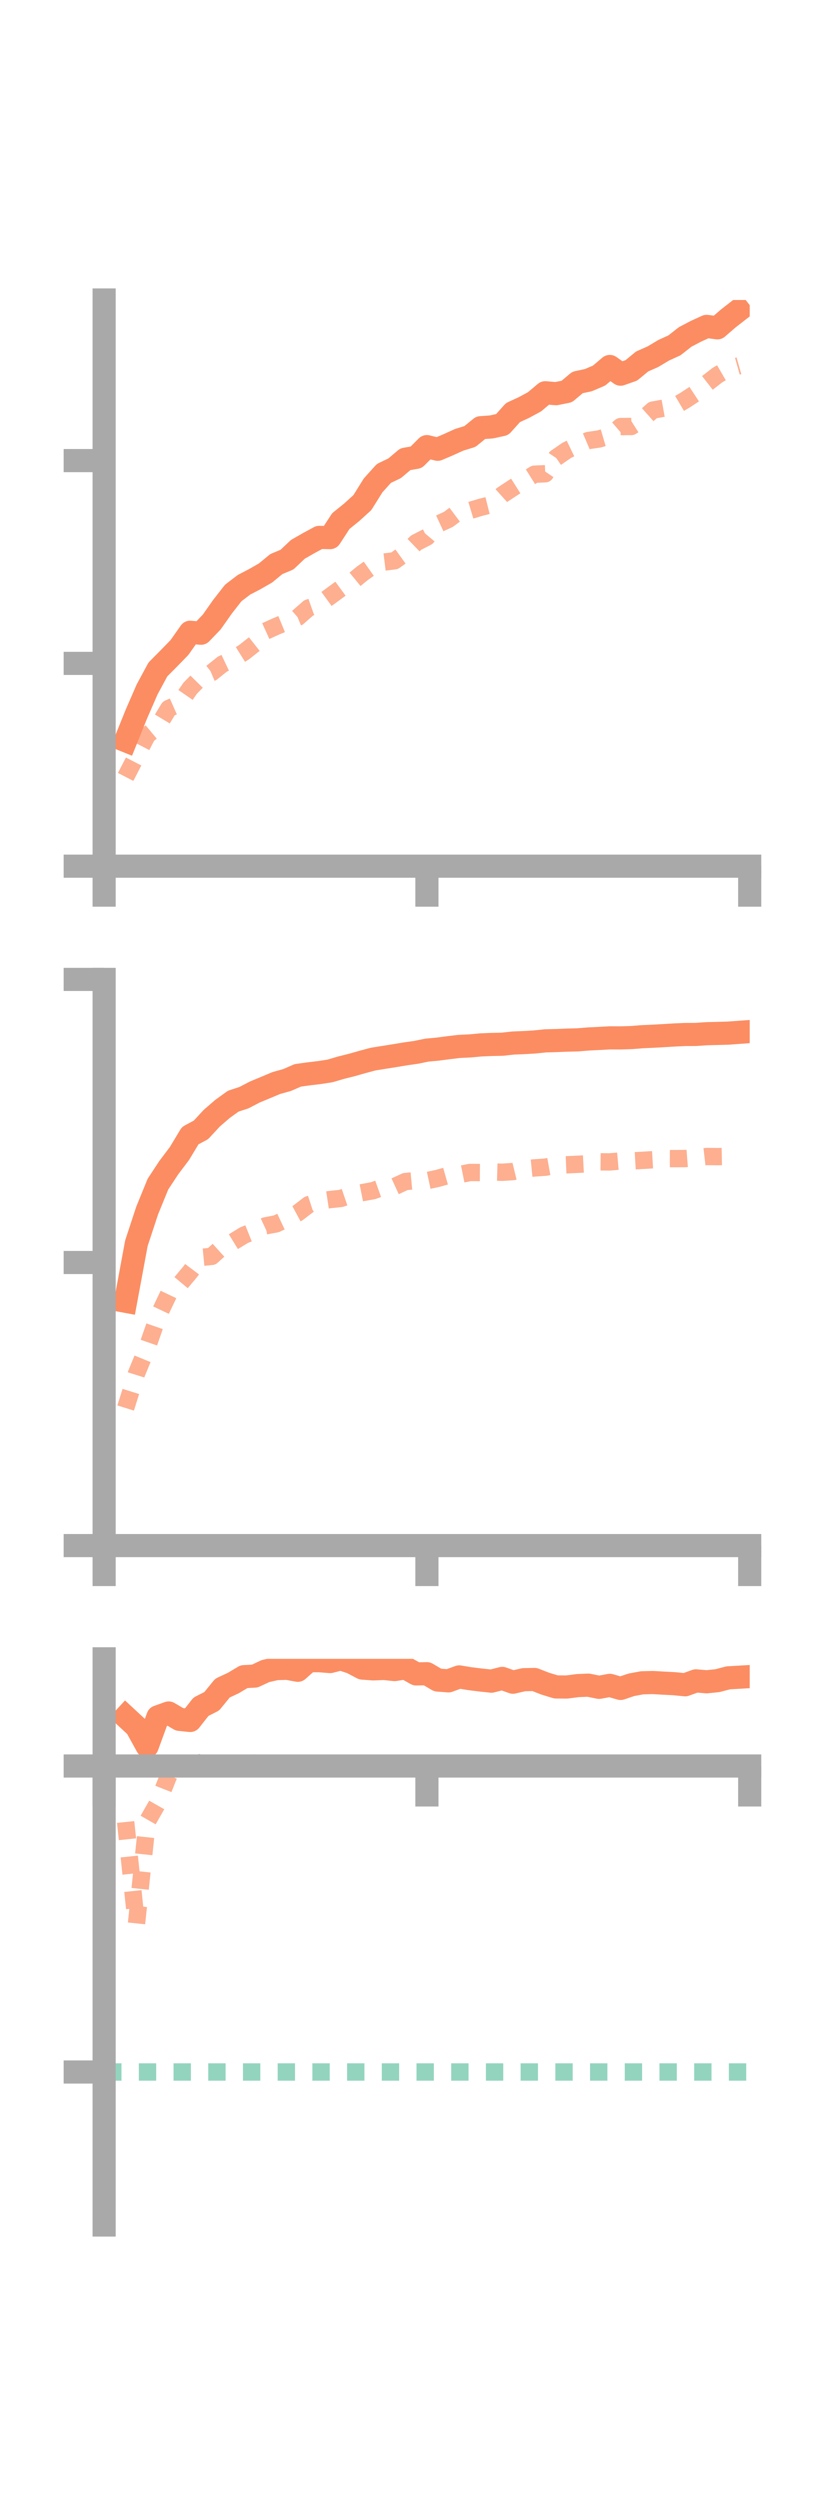 <?xml version="1.0" encoding="utf-8" standalone="no"?>
<!DOCTYPE svg PUBLIC "-//W3C//DTD SVG 1.1//EN"
  "http://www.w3.org/Graphics/SVG/1.1/DTD/svg11.dtd">
<!-- Created with matplotlib (https://matplotlib.org/) -->
<svg height="216pt" version="1.1" viewBox="0 0 72 216" width="72pt" xmlns="http://www.w3.org/2000/svg" xmlns:xlink="http://www.w3.org/1999/xlink">
 <defs>
  <style type="text/css">*{stroke-linecap:butt;stroke-linejoin:round;}</style>
 </defs>
 <g id="figure_1">
  <g id="patch_1">
   <path d="M 0 216 
L 72 216 
L 72 0 
L 0 0 
z
" style="fill:none;"/>
  </g>
  <g id="axes_1">
   <g id="patch_2">
    <path d="M 9 74.838 
L 64.8 74.838 
L 64.8 25.92 
L 9 25.92 
z
" style="fill:none;"/>
   </g>
   <g id="matplotlib.axis_1">
    <g id="xtick_1">
     <g id="line2d_1">
      <defs>
       <path d="M 0 0 
L 0 3.5 
" id="m2ff58d0554" style="stroke:#a9a9a9;stroke-width:2;"/>
      </defs>
      <g>
       <use style="fill:#a9a9a9;stroke:#a9a9a9;stroke-width:2;" x="9" xlink:href="#m2ff58d0554" y="74.838"/>
      </g>
     </g>
    </g>
    <g id="xtick_2">
     <g id="line2d_2">
      <g>
       <use style="fill:#a9a9a9;stroke:#a9a9a9;stroke-width:2;" x="36.9" xlink:href="#m2ff58d0554" y="74.838"/>
      </g>
     </g>
    </g>
    <g id="xtick_3">
     <g id="line2d_3">
      <g>
       <use style="fill:#a9a9a9;stroke:#a9a9a9;stroke-width:2;" x="64.8" xlink:href="#m2ff58d0554" y="74.838"/>
      </g>
     </g>
    </g>
   </g>
   <g id="matplotlib.axis_2">
    <g id="ytick_1">
     <g id="line2d_4">
      <defs>
       <path d="M 0 0 
L -3.5 0 
" id="ma335f879f5" style="stroke:#a9a9a9;stroke-width:2;"/>
      </defs>
      <g>
       <use style="fill:#a9a9a9;stroke:#a9a9a9;stroke-width:2;" x="9" xlink:href="#ma335f879f5" y="74.838"/>
      </g>
     </g>
    </g>
    <g id="ytick_2">
     <g id="line2d_5">
      <g>
       <use style="fill:#a9a9a9;stroke:#a9a9a9;stroke-width:2;" x="9" xlink:href="#ma335f879f5" y="57.317"/>
      </g>
     </g>
    </g>
    <g id="ytick_3">
     <g id="line2d_6">
      <g>
       <use style="fill:#a9a9a9;stroke:#a9a9a9;stroke-width:2;" x="9" xlink:href="#ma335f879f5" y="39.796"/>
      </g>
     </g>
    </g>
   </g>
   <g id="line2d_7">
    <path clip-path="url(#pba0052890a)" d="M 10.86 63.994 
L 11.79 61.693 
L 12.72 59.558 
L 13.65 57.838 
L 14.58 56.901 
L 15.51 55.947 
L 16.44 54.627 
L 17.37 54.711 
L 18.3 53.745 
L 19.23 52.424 
L 20.16 51.233 
L 21.09 50.524 
L 22.02 50.039 
L 22.95 49.506 
L 23.88 48.739 
L 24.81 48.35 
L 25.74 47.466 
L 26.67 46.934 
L 27.6 46.43 
L 28.53 46.45 
L 29.46 45.021 
L 30.39 44.27 
L 31.32 43.427 
L 32.25 41.937 
L 33.18 40.905 
L 34.11 40.459 
L 35.04 39.674 
L 35.97 39.516 
L 36.9 38.588 
L 37.83 38.817 
L 38.76 38.421 
L 39.69 37.998 
L 40.62 37.712 
L 41.55 36.954 
L 42.48 36.888 
L 43.41 36.683 
L 44.34 35.646 
L 45.27 35.218 
L 46.2 34.717 
L 47.13 33.934 
L 48.06 34.014 
L 48.99 33.826 
L 49.92 33.044 
L 50.85 32.847 
L 51.78 32.45 
L 52.71 31.664 
L 53.64 32.328 
L 54.57 32.001 
L 55.5 31.233 
L 56.43 30.822 
L 57.36 30.265 
L 58.29 29.843 
L 59.22 29.113 
L 60.15 28.625 
L 61.08 28.2 
L 62.01 28.325 
L 62.94 27.521 
L 63.87 26.796 
" style="fill:none;stroke:#fc8d62;stroke-linecap:square;stroke-width:2;"/>
   </g>
   <g id="line2d_8">
    <path clip-path="url(#pba0052890a)" d="M 10.86 67.126 
L 11.79 65.328 
L 12.72 63.531 
L 13.65 62.756 
L 14.58 61.214 
L 15.51 60.804 
L 16.44 59.46 
L 17.37 58.511 
L 18.3 58.116 
L 19.23 57.373 
L 20.16 56.933 
L 21.09 56.352 
L 22.02 55.619 
L 22.95 54.536 
L 23.88 54.112 
L 24.81 53.731 
L 25.74 53.345 
L 26.67 52.528 
L 27.6 52.199 
L 28.53 51.524 
L 29.46 50.841 
L 30.39 50.295 
L 31.32 49.533 
L 32.25 48.874 
L 33.18 48.565 
L 34.11 48.449 
L 35.04 47.782 
L 35.97 46.884 
L 36.9 46.406 
L 37.83 45.303 
L 38.76 44.872 
L 39.69 44.177 
L 40.62 44.109 
L 41.55 43.83 
L 42.48 43.596 
L 43.41 42.754 
L 44.34 42.141 
L 45.27 41.554 
L 46.2 40.971 
L 47.13 40.933 
L 48.06 39.548 
L 48.99 38.908 
L 49.92 38.46 
L 50.85 38.063 
L 51.78 37.926 
L 52.71 37.652 
L 53.64 36.855 
L 54.57 36.849 
L 55.5 36.257 
L 56.43 35.433 
L 57.36 35.264 
L 58.29 35.118 
L 59.22 34.569 
L 60.15 33.958 
L 61.08 33.133 
L 62.01 32.408 
L 62.94 31.868 
L 63.87 31.604 
" style="fill:none;stroke:#fc8d62;stroke-dasharray:1.5,1.5;stroke-dashoffset:0;stroke-opacity:0.7;stroke-width:1.5;"/>
   </g>
   <g id="patch_3">
    <path d="M 9 74.838 
L 9 25.92 
" style="fill:none;stroke:#a9a9a9;stroke-linecap:square;stroke-linejoin:miter;stroke-width:2;"/>
   </g>
   <g id="patch_4">
    <path d="M 64.8 74.838 
L 64.8 25.92 
" style="fill:none;"/>
   </g>
   <g id="patch_5">
    <path d="M 9 74.838 
L 64.8 74.838 
" style="fill:none;stroke:#a9a9a9;stroke-linecap:square;stroke-linejoin:miter;stroke-width:2;"/>
   </g>
   <g id="patch_6">
    <path d="M 9 25.92 
L 64.8 25.92 
" style="fill:none;"/>
   </g>
  </g>
  <g id="axes_2">
   <g id="patch_7">
    <path d="M 9 133.539 
L 64.8 133.539 
L 64.8 84.621 
L 9 84.621 
z
" style="fill:none;"/>
   </g>
   <g id="matplotlib.axis_3">
    <g id="xtick_4">
     <g id="line2d_9">
      <g>
       <use style="fill:#a9a9a9;stroke:#a9a9a9;stroke-width:2;" x="9" xlink:href="#m2ff58d0554" y="133.539"/>
      </g>
     </g>
    </g>
    <g id="xtick_5">
     <g id="line2d_10">
      <g>
       <use style="fill:#a9a9a9;stroke:#a9a9a9;stroke-width:2;" x="36.9" xlink:href="#m2ff58d0554" y="133.539"/>
      </g>
     </g>
    </g>
    <g id="xtick_6">
     <g id="line2d_11">
      <g>
       <use style="fill:#a9a9a9;stroke:#a9a9a9;stroke-width:2;" x="64.8" xlink:href="#m2ff58d0554" y="133.539"/>
      </g>
     </g>
    </g>
   </g>
   <g id="matplotlib.axis_4">
    <g id="ytick_4">
     <g id="line2d_12">
      <g>
       <use style="fill:#a9a9a9;stroke:#a9a9a9;stroke-width:2;" x="9" xlink:href="#ma335f879f5" y="133.539"/>
      </g>
     </g>
    </g>
    <g id="ytick_5">
     <g id="line2d_13">
      <g>
       <use style="fill:#a9a9a9;stroke:#a9a9a9;stroke-width:2;" x="9" xlink:href="#ma335f879f5" y="109.08"/>
      </g>
     </g>
    </g>
    <g id="ytick_6">
     <g id="line2d_14">
      <g>
       <use style="fill:#a9a9a9;stroke:#a9a9a9;stroke-width:2;" x="9" xlink:href="#ma335f879f5" y="84.621"/>
      </g>
     </g>
    </g>
   </g>
   <g id="line2d_15">
    <path clip-path="url(#p3e3704ea29)" d="M 10.86 112.43 
L 11.79 107.415 
L 12.72 104.591 
L 13.65 102.313 
L 14.58 100.898 
L 15.51 99.665 
L 16.44 98.121 
L 17.37 97.622 
L 18.3 96.616 
L 19.23 95.813 
L 20.16 95.142 
L 21.09 94.837 
L 22.02 94.352 
L 22.95 93.965 
L 23.88 93.575 
L 24.81 93.316 
L 25.74 92.911 
L 26.67 92.782 
L 27.6 92.671 
L 28.53 92.528 
L 29.46 92.252 
L 30.39 92.02 
L 31.32 91.756 
L 32.25 91.506 
L 33.18 91.357 
L 34.11 91.21 
L 35.04 91.054 
L 35.97 90.922 
L 36.9 90.73 
L 37.83 90.645 
L 38.76 90.522 
L 39.69 90.411 
L 40.62 90.367 
L 41.55 90.281 
L 42.48 90.241 
L 43.41 90.222 
L 44.34 90.119 
L 45.27 90.081 
L 46.2 90.027 
L 47.13 89.93 
L 48.06 89.905 
L 48.99 89.867 
L 49.92 89.844 
L 50.85 89.768 
L 51.78 89.722 
L 52.71 89.671 
L 53.64 89.675 
L 54.57 89.646 
L 55.5 89.572 
L 56.43 89.53 
L 57.36 89.479 
L 58.29 89.422 
L 59.22 89.381 
L 60.15 89.376 
L 61.08 89.312 
L 62.01 89.288 
L 62.94 89.263 
L 63.87 89.195 
" style="fill:none;stroke:#fc8d62;stroke-linecap:square;stroke-width:2;"/>
   </g>
   <g id="line2d_16">
    <path clip-path="url(#p3e3704ea29)" d="M 10.86 121.653 
L 11.79 118.691 
L 12.72 116.43 
L 13.65 113.756 
L 14.58 111.803 
L 15.51 110.992 
L 16.44 109.878 
L 17.37 108.64 
L 18.3 108.551 
L 19.23 107.71 
L 20.16 107.288 
L 21.09 106.719 
L 22.02 106.347 
L 22.95 105.914 
L 23.88 105.738 
L 24.81 105.3 
L 25.74 104.802 
L 26.67 104.088 
L 27.6 103.783 
L 28.53 103.641 
L 29.46 103.545 
L 30.39 103.229 
L 31.32 103.044 
L 32.25 102.874 
L 33.18 102.543 
L 34.11 102.514 
L 35.04 102.086 
L 35.97 102 
L 36.9 102.012 
L 37.83 101.813 
L 38.76 101.551 
L 39.69 101.489 
L 40.62 101.302 
L 41.55 101.31 
L 42.48 101.258 
L 43.41 101.284 
L 44.34 101.224 
L 45.27 100.998 
L 46.2 100.908 
L 47.13 100.846 
L 48.06 100.678 
L 48.99 100.639 
L 49.92 100.596 
L 50.85 100.548 
L 51.78 100.382 
L 52.71 100.389 
L 53.64 100.307 
L 54.57 100.309 
L 55.5 100.256 
L 56.43 100.202 
L 57.36 100.103 
L 58.29 100.105 
L 59.22 100.101 
L 60.15 100.029 
L 61.08 99.922 
L 62.01 99.932 
L 62.94 99.914 
L 63.87 99.877 
" style="fill:none;stroke:#fc8d62;stroke-dasharray:1.5,1.5;stroke-dashoffset:0;stroke-opacity:0.7;stroke-width:1.5;"/>
   </g>
   <g id="patch_8">
    <path d="M 9 133.539 
L 9 84.621 
" style="fill:none;stroke:#a9a9a9;stroke-linecap:square;stroke-linejoin:miter;stroke-width:2;"/>
   </g>
   <g id="patch_9">
    <path d="M 64.8 133.539 
L 64.8 84.621 
" style="fill:none;"/>
   </g>
   <g id="patch_10">
    <path d="M 9 133.539 
L 64.8 133.539 
" style="fill:none;stroke:#a9a9a9;stroke-linecap:square;stroke-linejoin:miter;stroke-width:2;"/>
   </g>
   <g id="patch_11">
    <path d="M 9 84.621 
L 64.8 84.621 
" style="fill:none;"/>
   </g>
  </g>
  <g id="axes_3">
   <g id="patch_12">
    <path d="M 9 192.24 
L 64.8 192.24 
L 64.8 143.322 
L 9 143.322 
z
" style="fill:none;"/>
   </g>
   <g id="matplotlib.axis_5">
    <g id="xtick_7">
     <g id="line2d_17">
      <g>
       <use style="fill:#a9a9a9;stroke:#a9a9a9;stroke-width:2;" x="9" xlink:href="#m2ff58d0554" y="152.583"/>
      </g>
     </g>
    </g>
    <g id="xtick_8">
     <g id="line2d_18">
      <g>
       <use style="fill:#a9a9a9;stroke:#a9a9a9;stroke-width:2;" x="36.9" xlink:href="#m2ff58d0554" y="152.583"/>
      </g>
     </g>
    </g>
    <g id="xtick_9">
     <g id="line2d_19">
      <g>
       <use style="fill:#a9a9a9;stroke:#a9a9a9;stroke-width:2;" x="64.8" xlink:href="#m2ff58d0554" y="152.583"/>
      </g>
     </g>
    </g>
   </g>
   <g id="matplotlib.axis_6">
    <g id="ytick_7">
     <g id="line2d_20">
      <g>
       <use style="fill:#a9a9a9;stroke:#a9a9a9;stroke-width:2;" x="9" xlink:href="#ma335f879f5" y="152.583"/>
      </g>
     </g>
    </g>
    <g id="ytick_8">
     <g id="line2d_21">
      <g>
       <use style="fill:#a9a9a9;stroke:#a9a9a9;stroke-width:2;" x="9" xlink:href="#ma335f879f5" y="179.021"/>
      </g>
     </g>
    </g>
   </g>
   <g id="line2d_22">
    <path clip-path="url(#p4d14dcf641)" d="M 10.86 148.332 
L 11.79 149.195 
L 12.72 150.88 
L 13.65 148.335 
L 14.58 148.003 
L 15.51 148.552 
L 16.44 148.649 
L 17.37 147.463 
L 18.3 146.991 
L 19.23 145.851 
L 20.16 145.418 
L 21.09 144.863 
L 22.02 144.813 
L 22.95 144.381 
L 23.88 144.168 
L 24.81 144.141 
L 25.74 144.313 
L 26.67 143.486 
L 27.6 143.483 
L 28.53 143.559 
L 29.46 143.322 
L 30.39 143.632 
L 31.32 144.121 
L 32.25 144.191 
L 33.18 144.155 
L 34.11 144.25 
L 35.04 144.099 
L 35.97 144.626 
L 36.9 144.609 
L 37.83 145.155 
L 38.76 145.226 
L 39.69 144.886 
L 40.62 145.039 
L 41.55 145.154 
L 42.48 145.252 
L 43.41 145.014 
L 44.34 145.342 
L 45.27 145.125 
L 46.2 145.106 
L 47.13 145.469 
L 48.06 145.752 
L 48.99 145.758 
L 49.92 145.637 
L 50.85 145.597 
L 51.78 145.786 
L 52.71 145.614 
L 53.64 145.881 
L 54.57 145.567 
L 55.5 145.395 
L 56.43 145.371 
L 57.36 145.424 
L 58.29 145.473 
L 59.22 145.565 
L 60.15 145.228 
L 61.08 145.306 
L 62.01 145.21 
L 62.94 144.966 
L 63.87 144.912 
" style="fill:none;stroke:#fc8d62;stroke-linecap:square;stroke-width:2;"/>
   </g>
   <g id="line2d_23">
    <path clip-path="url(#p4d14dcf641)" d="M 10.86 157.42 
L 11.79 166.276 
L 12.72 157.399 
L 13.65 155.766 
L 14.58 153.4 
L 15.51 152.583 
L 16.44 152.578 
L 17.37 152.286 
L 18.3 152.054 
L 19.23 152.468 
L 20.16 152.567 
L 21.09 152.408 
L 22.02 152.336 
L 22.95 152.473 
L 23.88 152.53 
L 24.81 152.582 
L 25.74 152.583 
L 26.67 152.58 
L 27.6 152.583 
L 28.53 152.584 
L 29.46 152.581 
L 30.39 152.568 
L 31.32 152.568 
L 32.25 152.57 
L 33.18 152.549 
L 34.11 152.581 
L 35.04 152.561 
L 35.97 152.583 
L 36.9 152.584 
L 37.83 152.652 
L 38.76 152.595 
L 39.69 152.584 
L 40.62 152.583 
L 41.55 152.583 
L 42.48 152.591 
L 43.41 152.583 
L 44.34 152.595 
L 45.27 152.59 
L 46.2 152.583 
L 47.13 152.598 
L 48.06 152.673 
L 48.99 152.653 
L 49.92 152.618 
L 50.85 152.629 
L 51.78 152.584 
L 52.71 152.6 
L 53.64 152.584 
L 54.57 152.583 
L 55.5 152.583 
L 56.43 152.583 
L 57.36 152.583 
L 58.29 152.583 
L 59.22 152.584 
L 60.15 152.583 
L 61.08 152.597 
L 62.01 152.583 
L 62.94 152.641 
L 63.87 152.605 
" style="fill:none;stroke:#fc8d62;stroke-dasharray:1.5,1.5;stroke-dashoffset:0;stroke-opacity:0.7;stroke-width:1.5;"/>
   </g>
   <g id="line2d_24">
    <path clip-path="url(#p4d14dcf641)" d="M 9 179.021 
L 64.8 179.021 
" style="fill:none;stroke:#66c2a5;stroke-dasharray:1.5,1.5;stroke-dashoffset:0;stroke-opacity:0.7;stroke-width:1.5;"/>
   </g>
   <g id="patch_13">
    <path d="M 9 192.24 
L 9 143.322 
" style="fill:none;stroke:#a9a9a9;stroke-linecap:square;stroke-linejoin:miter;stroke-width:2;"/>
   </g>
   <g id="patch_14">
    <path d="M 64.8 192.24 
L 64.8 143.322 
" style="fill:none;"/>
   </g>
   <g id="patch_15">
    <path d="M 9 152.583 
L 64.8 152.583 
" style="fill:none;stroke:#a9a9a9;stroke-linecap:square;stroke-linejoin:miter;stroke-width:2;"/>
   </g>
   <g id="patch_16">
    <path d="M 9 143.322 
L 64.8 143.322 
" style="fill:none;"/>
   </g>
  </g>
 </g>
 <defs>
  <clipPath id="pba0052890a">
   <rect height="48.918" width="55.8" x="9" y="25.92"/>
  </clipPath>
  <clipPath id="p3e3704ea29">
   <rect height="48.918" width="55.8" x="9" y="84.621"/>
  </clipPath>
  <clipPath id="p4d14dcf641">
   <rect height="48.918" width="55.8" x="9" y="143.322"/>
  </clipPath>
 </defs>
</svg>
